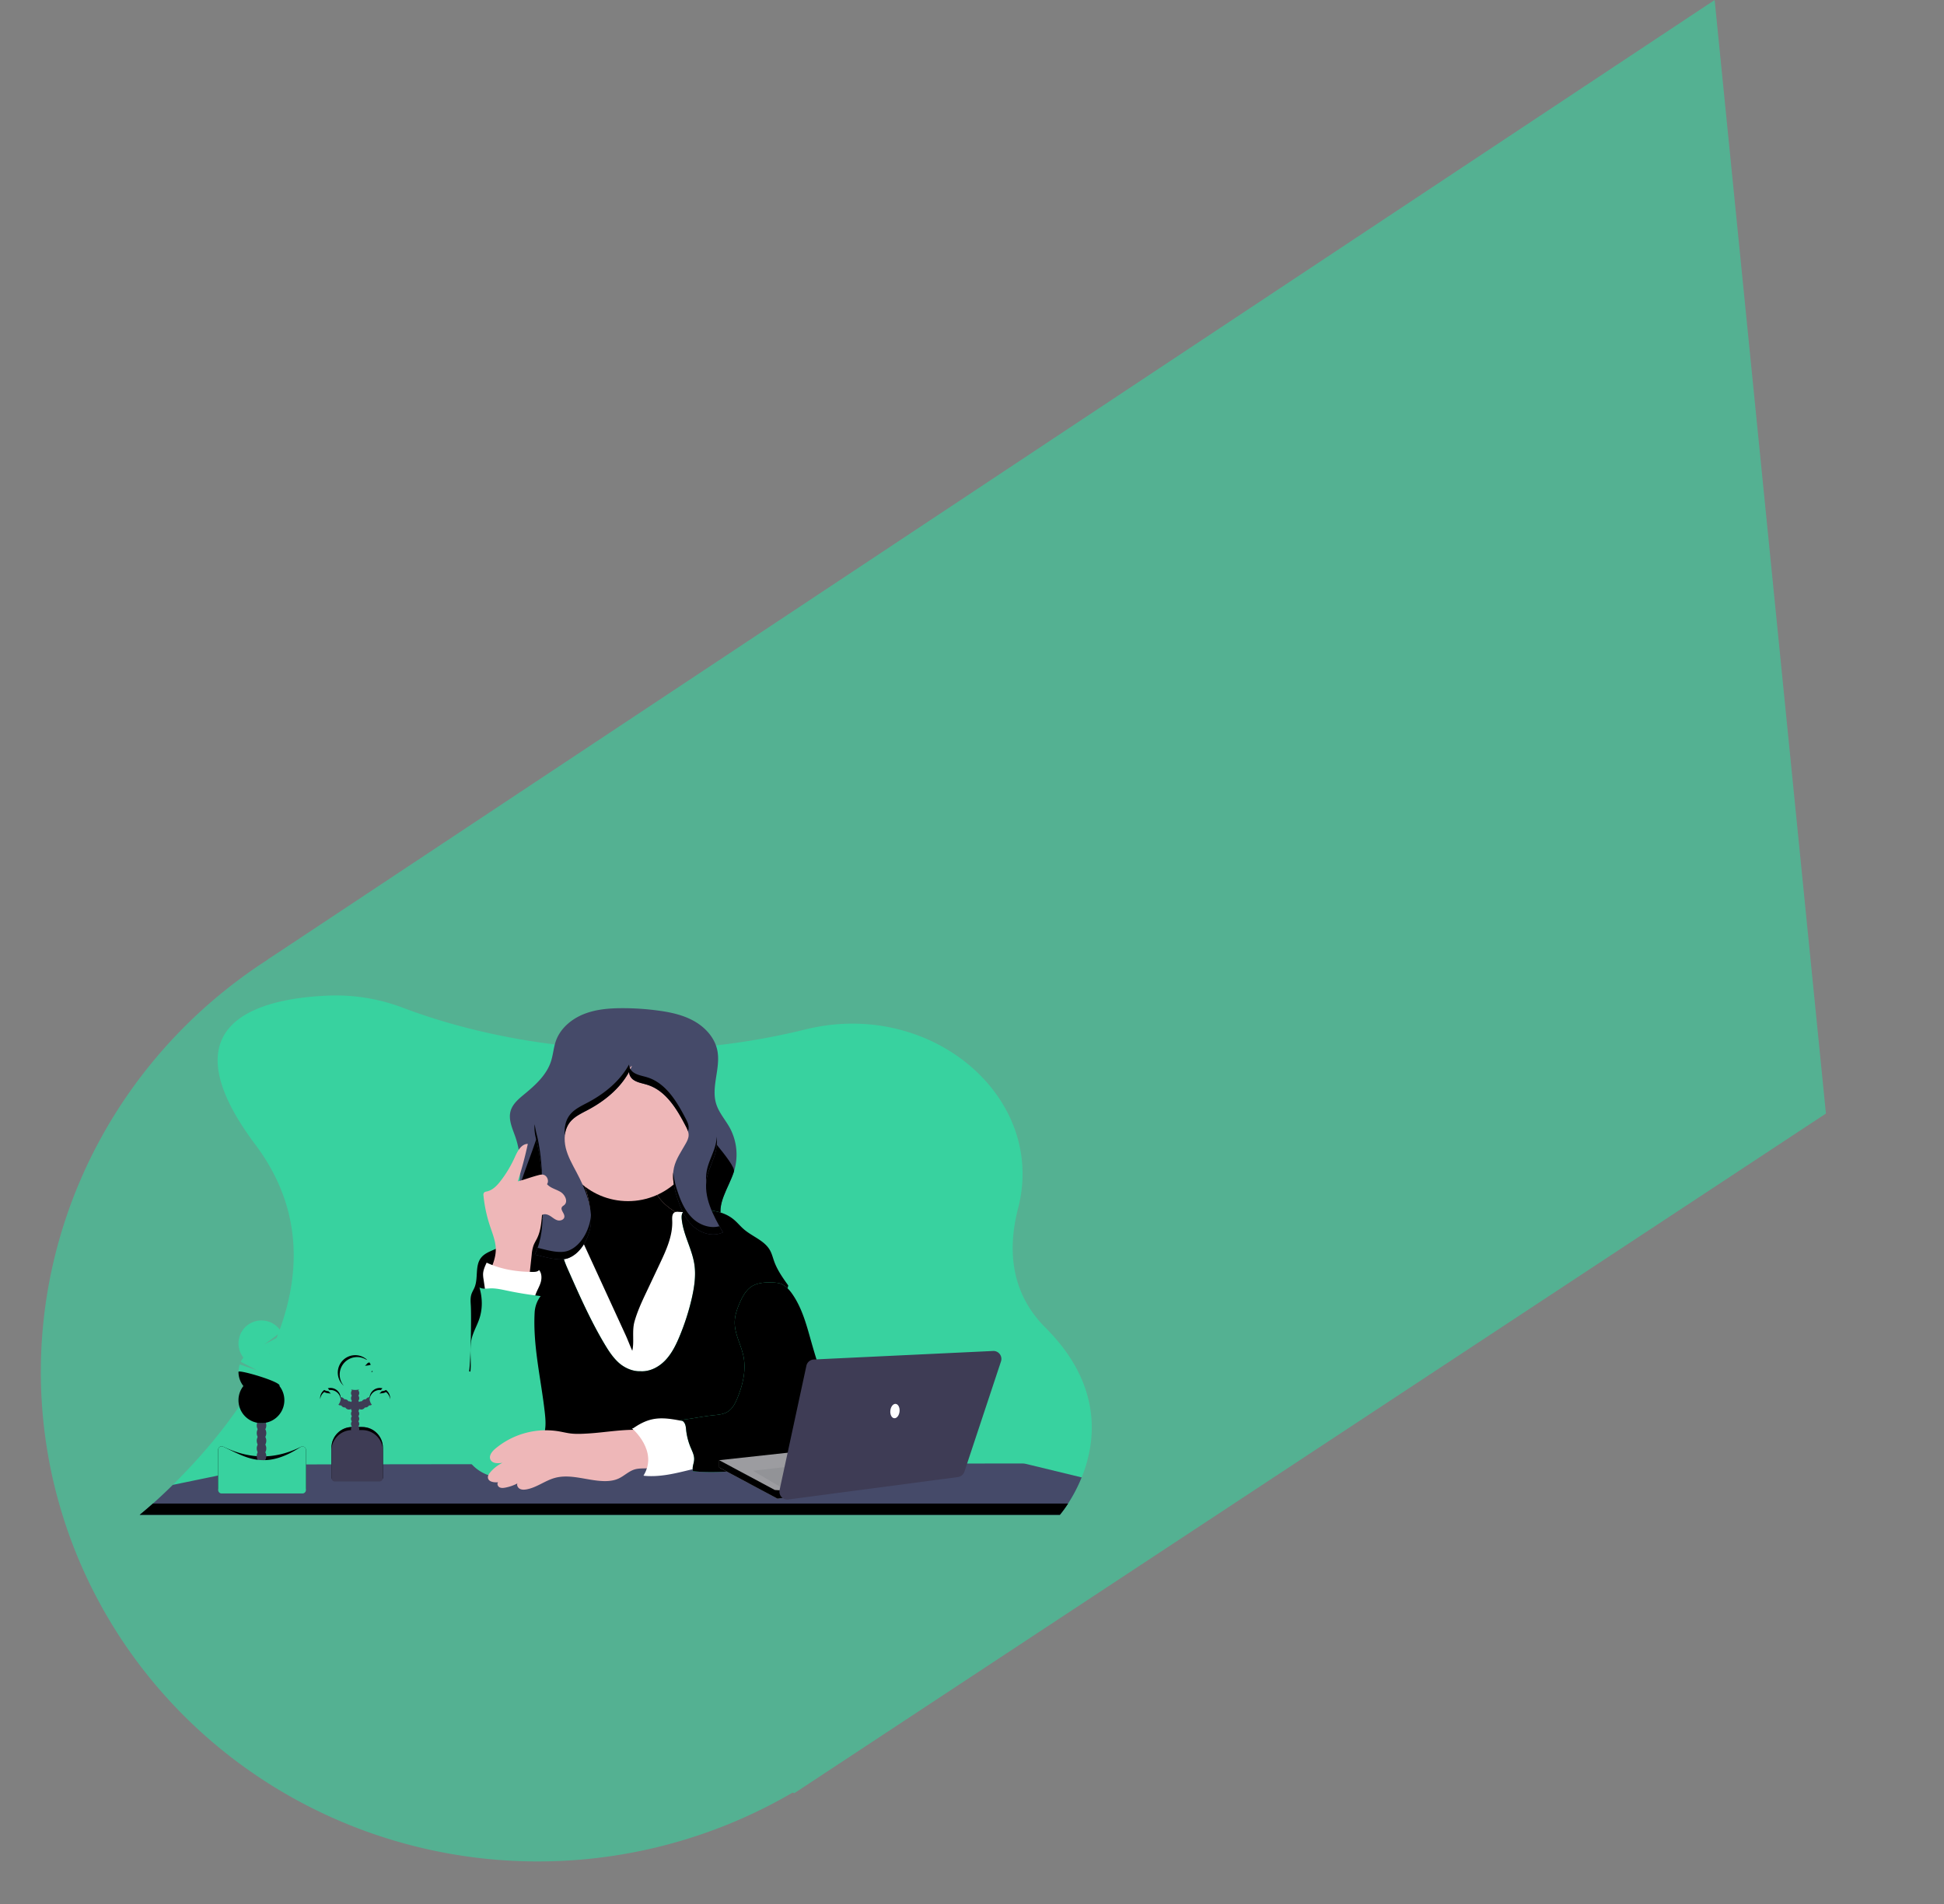 <svg xmlns="http://www.w3.org/2000/svg" width="1033.604" height="1012.599" viewBox="662.662 3220.742 1033.604 1012.599"><rect x="662.662" y="3220.742" width="1033.604" height="1012.599" fill="#808080" stroke="none"/><g data-name="Contact Illustration"><path d="m805 3731 769.32-510.258 59.17 592.164L1085 4174.333 908.667 4114 805 3731Z" fill="#54b192" fill-rule="evenodd" data-name="Path 255"/><path d="M685.405 3973.285a265 261-5 1 1 .009.1z" fill="#54b192" fill-rule="evenodd" data-name="Ellipse 57"/><g data-name="Illustration"><g data-name="Group 255" transform="translate(736.85 3750.112)" clip-path="url(&quot;#a&quot;)"><g data-name="Group 144"><g data-name="Group 143"><g data-name="Group 142" clip-path="url(&quot;#b&quot;)"><g data-name="Group 141"><path d="M500.931 256.295a83.006 83.006 0 0 1-7.224 13.894 59.755 59.755 0 0 1-4.377 6.019.322.322 0 0 1-.048.052H0l.066-.052c.44-.344 3.025-2.435 7.044-6.019a279.298 279.298 0 0 0 10.566-9.919c33.235-32.689 97.077-110.065 43.907-180.946C12.156 13.43 65.374 1.473 100.48.077a100.292 100.292 0 0 1 39.562 6.467c16.219 6.164 45.862 15.612 84.481 19.944a369.877 369.877 0 0 0 65.379 1.528c.603-.035 1.21-.08 1.822-.123a365.69 365.69 0 0 0 60.193-9.312c1.28-.312 2.544-.607 3.804-.902 65.876-15.242 126.605 36.704 111.42 95.408-5.613 21.714-4.187 44.858 14.529 63.582 30.642 30.563 26.93 60.664 19.261 79.626" fill="#38d29f" fill-rule="evenodd" data-name="Path 329"/></g></g></g></g><g data-name="Group 145"><path d="M500.931 256.295a83.002 83.002 0 0 1-7.224 13.894 59.755 59.755 0 0 1-4.376 6.019H.066c.44-.344 3.025-2.435 7.044-6.019a279.136 279.136 0 0 0 10.567-9.919l51.567-10.654a10.028 10.028 0 0 1 2.025-.207l54.975-.08h.058l27.23-.034h.061l22.982-.027H207.028l63.142-.088h27.168l10.844-.123h3.583l31.54-.044h14.917l36.43-.049h10.849l34.507-.048 29.128-.035c.811 0 1.62.096 2.408.286l29.387 7.128Z" fill="#454a69" fill-rule="evenodd" data-name="Path 330"/></g><g data-name="Group 149"><g data-name="Group 148"><g data-name="Group 147" transform="translate(.066 270.19)" clip-path="url(&quot;#c&quot;)"><g data-name="Group 146"><path d="M7.044 0h486.597a59.75 59.75 0 0 1-4.377 6.018H0C.431 5.653 3.016 3.562 7.044 0" fill-rule="evenodd" data-name="Path 331"/></g></g></g></g><g data-name="Group 150"><path d="m322.807 133.269-.978.189-44.184 8.488c-12.833 2.466-25.852 4.944-38.888 3.998-9.444-.687-18.266-3.487-27.34-5.944-5.13-1.391-10.566-1.946-12.305-7.687-2.4-7.924 1.505-19.657 2.425-27.688.881-7.88 1.4-15.959-.167-23.747a42.238 42.238 0 0 0-1.373-5.169c-1.572-4.662-4.042-9.51-2.708-14.242 1.052-3.756 4.262-6.437 7.264-8.92 5.882-4.843 11.887-10.271 14.22-17.531 1.145-3.522 1.361-7.313 2.594-10.808 2.337-6.648 8.21-11.619 14.744-14.252 6.533-2.632 13.718-3.191 20.767-3.191 6.224 0 12.44.413 18.61 1.237 6.727.88 13.516 2.329 19.428 5.666 5.913 3.337 10.897 8.805 12.275 15.47 1.95 9.427-3.465 19.464-.56 28.617 1.462 4.628 4.844 8.365 7.19 12.6a30.013 30.013 0 0 1 2.201 23.334c-2.808 8.704-9.685 17.51-6.163 25.95 2.24 5.366 7.964 8.232 11.953 12.485.355.382.687.763.995 1.145" fill="#454a69" fill-rule="evenodd" data-name="Path 332"/></g><g data-name="Group 154"><g data-name="Group 153"><g data-name="Group 152" transform="translate(198.343 60.186)" clip-path="url(&quot;#d&quot;)"><g data-name="Group 151"><path d="M123.486 71.974v1.298l-44.184 8.489c-12.834 2.465-25.852 4.944-38.888 3.997-9.444-.687-18.267-3.487-27.34-5.943-5.13-1.392-10.567-1.946-12.306-7.687-2.4-7.925 1.506-19.658 2.426-27.688C4.074 36.56 17.63 7.788 16.063 0L97.07 3.522c.545 4.301 21.955 25.892 20.621 30.017-2.809 8.704-9.685 17.51-6.163 25.949 2.245 5.367 7.968 8.233 11.957 12.486" fill-rule="evenodd" data-name="Path 333"/></g></g></g></g><g data-name="Group 155"><path d="M239.06 110.375c.48 2.725.736 5.724-.655 8.1-1.854 3.188-5.895 4.205-9.51 4.927l-12.547 2.51c-.854.172-1.761.365-2.4.95-.752.674-1.008 1.74-1.118 2.744-.506 4.543 1.1 9.02 2.567 13.348 2.963 8.766 5.45 17.716 9.197 26.174 3.746 8.457 8.889 16.532 16.228 22.184 7.339 5.653 17.051 8.665 26.037 6.455 7.828-1.924 14.247-7.45 19.78-13.31 4.566-4.842 8.837-10.125 11.051-16.408 1.528-4.314 2.025-8.91 2.505-13.463l2.228-20.939c.348-3.275.577-6.96-1.55-9.474-.933-1.105-2.201-1.84-3.496-2.523-4.816-2.558-9.888-4.67-14.37-7.753-4.481-3.082-8.457-7.326-9.817-12.591-.815-3.161-.67-6.604-2.056-9.55-1.55-3.301-4.843-5.538-8.365-6.52-3.522-.981-7.238-.85-10.866-.44-3.628.41-17.61 1.457-19.112 5.547-.805 2.202 2.536 6.926 3.329 9.092a63.49 63.49 0 0 1 2.94 10.94" fill="#eeb7b8" fill-rule="evenodd" data-name="Path 334"/></g><g data-name="Group 159"><g data-name="Group 158"><g data-name="Group 157" transform="translate(212.735 84.488)" clip-path="url(&quot;#e&quot;)"><g data-name="Group 156"><path d="M26.326 25.887c.48 2.725.735 5.724-.656 8.101-1.854 3.187-5.895 4.204-9.51 4.927L3.613 41.424c-.854.172-1.761.365-2.4.951-.752.674-1.008 1.739-1.118 2.743-.506 4.543 1.1 9.02 2.567 13.348 2.963 8.766 5.45 17.716 9.197 26.174 3.746 8.457 8.889 16.532 16.228 22.185 7.339 5.652 17.051 8.664 26.037 6.454 7.828-1.924 14.246-7.45 19.78-13.31 4.566-4.842 8.837-10.125 11.051-16.408 1.528-4.314 2.025-8.91 2.505-13.463l2.228-20.939c.348-3.275.577-6.96-1.55-9.474-.933-1.105-2.201-1.84-3.496-2.523-4.816-2.558-9.888-4.67-14.37-7.753-4.481-3.081-8.457-7.326-9.817-12.591-.815-3.161-.67-6.604-2.056-9.55-1.55-3.301-4.843-5.538-8.365-6.52-3.522-.981-7.238-.85-10.866-.44-3.628.41-17.61 1.457-19.112 5.547-.805 2.202 2.536 6.926 3.329 9.092a63.49 63.49 0 0 1 2.94 10.94" fill-rule="evenodd" data-name="Path 335"/></g></g></g></g><g data-name="Group 160"><path d="m269.258 158.249 7.357-15.576c3.447-7.3 6.97-14.97 6.604-23.03-.07-1.603-.088-3.606 1.32-4.333a3.78 3.78 0 0 1 1.933-.246 78.187 78.187 0 0 1 22.678 4.587c1.413.511 2.862 1.101 3.852 2.228.99 1.127 1.392 2.642 1.73 4.095a119.52 119.52 0 0 1 2.523 14.911c1.321 12.424.665 24.958 0 37.422L315.3 216.36c.011.54-.099 1.075-.32 1.567-.485.88-1.577 1.176-2.559 1.343-3.782.647-7.647.515-11.477.37-26.944-1.022-54.029-2.589-80.797.678.12-3.96.057-7.922-.19-11.887-1.06-17.122-5.498-33.825-9.857-50.414-2.54-9.686-5-20.252-.91-29.379a12.587 12.587 0 0 1 2.548-3.883c1.74-1.704 4.112-2.602 6.463-3.245a41.125 41.125 0 0 1 12.455-1.408l27.759 60.434c1.268 2.765 2.31 5.675 3.574 8.404 1.136-4.715-.228-10.24 1.136-15.351 1.47-5.306 3.787-10.382 6.133-15.339" fill="#fff" fill-rule="evenodd" data-name="Path 336"/></g><g data-name="Group 161"><path d="M266.357 199.831c4.966.313 9.791-2.232 13.208-5.829 3.416-3.596 5.67-8.158 7.576-12.767a125.917 125.917 0 0 0 6.512-20.3c1.32-5.9 2.258-12.006 1.347-17.985-1.26-8.255-5.93-15.757-6.727-24.069-.137-1.453-.049-3.152 1.118-4.028.722-.542 1.673-.617 2.571-.67 8.304-.493 17.426-.4 23.858 4.87 1.96 1.602 3.548 3.605 5.464 5.256 4.56 3.963 11.006 5.98 13.934 11.24 1.021 1.832 1.51 3.905 2.223 5.878 1.682 4.666 4.592 8.77 7.484 12.807-2.804 11.834-6.027 23.677-8.831 35.511-1.642 6.943-3.298 13.912-5.878 20.56-1.69 4.359-3.817 8.805-3.297 13.472.207 1.836.819 3.593 1.351 5.363a61.637 61.637 0 0 1 2.594 19.164l-125.624.308c6.018-8.629 7.784-19.213 7.172-29.713-.295-5.032-1.431-10.095-3.962-14.45-3.99-6.823-11.007-11.27-17.923-15.078-4.843-2.642-10.043 12.221-15.277 10.518.845-5.979 1.232-29.057.88-35.076-.114-1.972-.29-3.997.317-5.882.414-1.29 1.176-2.443 1.69-3.698 2.065-5.023.098-11.447 3.435-15.721 2.307-2.972 6.353-3.818 9.641-5.649 3.377-1.884 5.988-4.843 8.929-7.37a39.705 39.705 0 0 1 20.322-9.074 25.595 25.595 0 0 1 3.879 11.447c.224 2.558.061 5.151.418 7.696.489 3.447 1.915 6.683 3.328 9.87 5.887 13.292 11.795 26.623 19.253 39.104 2.109 3.522 4.403 7.044 7.458 9.787 3.055 2.743 7.454 4.702 11.557 4.508" fill="#38d29f" fill-rule="evenodd" data-name="Path 337"/></g><g data-name="Group 165"><g data-name="Group 164"><g data-name="Group 163" transform="translate(175.25 113.992)" clip-path="url(&quot;#f&quot;)"><g data-name="Group 162"><path d="M91.107 85.84c4.966.312 9.792-2.233 13.208-5.83 3.416-3.596 5.67-8.158 7.577-12.767a125.917 125.917 0 0 0 6.511-20.3c1.321-5.9 2.259-12.006 1.347-17.985-1.259-8.255-5.93-15.757-6.727-24.069-.136-1.453-.048-3.152 1.119-4.028.722-.542 1.673-.617 2.57-.67 8.304-.493 17.426-.4 23.858 4.87 1.96 1.602 3.549 3.605 5.464 5.256 4.561 3.963 11.006 5.98 13.934 11.24 1.022 1.832 1.51 3.905 2.223 5.878 1.682 4.666 4.592 8.77 7.485 12.807-2.805 11.834-6.027 23.677-8.832 35.511-1.642 6.943-3.297 13.912-5.877 20.56-1.69 4.359-3.817 8.805-3.298 13.472.207 1.836.82 3.593 1.352 5.363a61.637 61.637 0 0 1 2.593 19.164l-125.624.308c6.019-8.629 7.784-19.213 7.172-29.713-.295-5.032-1.43-10.095-3.962-14.45-3.989-6.823-11.007-11.27-17.923-15.078C10.434 72.737 5.235 87.601 0 85.897.845 79.918 1.233 56.84.88 50.82c-.114-1.972-.29-3.997.317-5.882.414-1.29 1.176-2.443 1.691-3.698 2.065-5.023.097-11.446 3.434-15.721 2.307-2.972 6.353-3.817 9.642-5.649 3.377-1.884 5.987-4.843 8.928-7.37a39.705 39.705 0 0 1 20.323-9.074 25.595 25.595 0 0 1 3.878 11.447c.225 2.558.062 5.151.419 7.696.488 3.447 1.915 6.683 3.328 9.87 5.886 13.292 11.794 26.623 19.252 39.104 2.11 3.522 4.403 7.044 7.458 9.787 3.056 2.743 7.454 4.702 11.557 4.509" fill-rule="evenodd" data-name="Path 338"/></g></g></g></g><g data-name="Group 166"><path d="M259.713 33.898c20.843 0 37.74 16.896 37.74 37.739 0 20.843-16.897 37.739-37.74 37.739-20.842 0-37.739-16.896-37.739-37.74 0-20.842 16.897-37.738 37.74-37.738" fill="#eeb7b8" fill-rule="evenodd" data-name="Path 339"/></g><g data-name="Group 167"><path d="M239.91 121.928c1.035-9.765-3.024-19.319-7.62-27.996-2.202-4.148-4.562-8.282-5.667-12.838-1.105-4.557-.788-9.717 2.039-13.464 2.404-3.187 6.216-4.908 9.743-6.78 9.954-5.283 19.054-13.049 23.43-23.435-2.474 1.348-1.831 5.367.353 7.141 2.183 1.775 5.16 2.118 7.845 2.963 9.791 3.082 15.664 12.847 20.375 21.97.77 1.487 1.554 3.06 1.546 4.737-.01 1.677-.775 3.165-1.577 4.591-2.324 4.139-5.168 8.114-6.225 12.741-1.21 5.284.066 10.84 1.726 16.022 1.761 5.512 4.099 11.068 8.325 15.021 4.227 3.954 10.782 5.917 15.982 3.364-5.191-8.924-10.567-18.896-8.541-29.013.977-4.843 3.605-9.246 4.724-14.062 2.13-9.188-1.418-18.64-4.9-27.41L291.06 29.305c-1.59-4.002-3.399-8.273-7.044-10.54-2.466-1.528-5.45-1.924-8.339-2.201-9.298-.828-18.931-.555-27.587 2.905-15.77 6.3-25.658 21.833-33.503 36.899-2.351 4.512-4.671 9.307-4.575 14.396.053 2.791.833 5.508 1.467 8.229 2.58 11.076 2.72 22.554 2.852 33.926.102 8.726-.352 16.95-4.169 24.897 5.23 1.039 12.816 3.843 17.994 1.791 6.749-2.668 10.905-10.887 11.754-17.68" fill="#454a69" fill-rule="evenodd" data-name="Path 340"/></g><g data-name="Group 175"><g data-name="Group 174"><g data-name="Group 173" transform="translate(209.989 36.72)" clip-path="url(&quot;#g&quot;)"><g data-name="Group 168"><path d="M4.32 76.015a133.79 133.79 0 0 0 0-3.76c-.131-11.372-.272-22.85-2.852-33.926A57.25 57.25 0 0 1 .12 31.778c-.091.758-.13 1.521-.12 2.285.054 2.791.833 5.508 1.467 8.228C4.035 53.302 4.193 64.71 4.32 76.015" fill-rule="evenodd" data-name="Path 341"/></g><g data-name="Group 169"><path d="M96.379 46.17c.578-2.572.77-5.216.572-7.845a24.434 24.434 0 0 1-.572 3.883c-1.118 4.843-3.747 9.205-4.724 14.062a23.328 23.328 0 0 0-.352 6.507c.07-.855.187-1.704.352-2.545.977-4.856 3.606-9.237 4.724-14.062" fill-rule="evenodd" data-name="Path 342"/></g><g data-name="Group 170"><path d="M81.621 35.485a6.35 6.35 0 0 0 .344-1.942c0-1.677-.775-3.249-1.545-4.737-4.711-9.122-10.567-18.878-20.376-21.969-2.685-.845-5.657-1.188-7.845-2.963A5.581 5.581 0 0 1 50.27 0C45.498 8.761 37.3 15.462 28.416 20.168c-3.522 1.871-7.339 3.593-9.743 6.78-2.258 2.994-2.914 6.89-2.523 10.659a13.473 13.473 0 0 1 2.523-6.696c2.404-3.188 6.217-4.91 9.743-6.78 8.885-4.707 17.082-11.407 21.855-20.169a5.581 5.581 0 0 0 1.928 3.875c2.201 1.76 5.16 2.117 7.845 2.963C69.836 13.88 75.71 23.646 80.42 32.769c.477.869.88 1.778 1.201 2.716" fill-rule="evenodd" data-name="Path 343"/></g><g data-name="Group 171"><path d="M84.215 81.92c-4.227-3.963-6.556-9.51-8.326-15.023a43.493 43.493 0 0 1-2.113-9.558c-.41 4.522.713 9.149 2.113 13.52 1.761 5.513 4.099 11.069 8.326 15.022 4.226 3.954 10.781 5.917 15.98 3.364a225.628 225.628 0 0 1-1.861-3.254c-4.83 1.36-10.377-.576-14.12-4.072" fill-rule="evenodd" data-name="Path 344"/></g><g data-name="Group 172"><path d="M29.922 81.245c-.85 6.794-5.006 15.013-11.773 17.699-4.697 1.862-11.385-.277-16.487-1.462a38.084 38.084 0 0 1-1.506 3.632c5.23 1.04 12.816 3.844 17.993 1.792 6.767-2.685 10.923-10.905 11.773-17.698.175-1.7.207-3.41.097-5.116-.027.383-.066.77-.097 1.153" fill-rule="evenodd" data-name="Path 345"/></g></g></g></g><g data-name="Group 176"><path d="M293.257 227.123c-6.802-1.079-13.706-3.16-20.45-1.76-3.91.81-7.485 2.755-10.734 5.106 1.788 1.43 3.874 2.708 5.01 4.698a18.5 18.5 0 0 1 1.576 4.345c.714 2.642 1.431 5.336 1.541 8.083.11 2.747-.44 5.61-2.078 7.824 8.576.845 16.889-1.268 25.254-3.333a6.913 6.913 0 0 0 2.672-1.079c1.32-1.039 1.708-2.888 1.717-4.574 0-3.011-.845-5.948-1.704-8.836-1.021-3.465-1.779-7.031-2.804-10.474" fill="#fff" fill-rule="evenodd" data-name="Path 346"/></g><g data-name="Group 177"><path d="M339.185 152.865c3.376.44 5.996 3.165 7.924 5.965 5.411 7.793 7.744 17.24 10.342 26.367a350.964 350.964 0 0 0 11.39 33.513 50.39 50.39 0 0 0 3.416 7.352c1.087 1.818 2.408 3.566 2.888 5.631 1.162 4.993-2.954 9.686-7.247 12.468a28.682 28.682 0 0 1-7.418 3.575c-2.562.766-5.235 1.057-7.89 1.347l-24.438 2.642c-11.249 1.224-22.599 2.448-33.852 1.268-.709-2.466.682-4.21.581-6.776-.07-1.836-.88-3.544-1.602-5.235a33.465 33.465 0 0 1-2.611-9.47c-.128-1.201-.172-2.434-.63-3.552-.458-1.119-1.44-2.122-2.641-2.202 6.604-.656 11.618-1.902 18.222-2.562 2.452-.247 5.001-.524 7.093-1.827 2.593-1.616 4.046-4.53 5.2-7.357 2.856-7 4.697-14.713 3.195-22.127-1.232-6.08-4.67-11.742-4.653-17.945 0-3.694 1.26-7.273 2.747-10.654 1.576-3.575 3.632-7.23 7.093-9.043 3.46-1.814 8.985-1.907 12.89-1.378" fill="#38d29f" fill-rule="evenodd" data-name="Path 347"/></g><g data-name="Group 181"><g data-name="Group 180"><g data-name="Group 179" transform="translate(287.397 152.584)" clip-path="url(&quot;#h&quot;)"><g data-name="Group 178"><path d="M51.788.28c3.376.441 5.996 3.166 7.924 5.966 5.411 7.793 7.745 17.24 10.342 26.368a350.964 350.964 0 0 0 11.39 33.512 50.39 50.39 0 0 0 3.416 7.352c1.087 1.819 2.408 3.566 2.888 5.631 1.162 4.993-2.954 9.686-7.247 12.468a28.682 28.682 0 0 1-7.418 3.575c-2.562.766-5.235 1.057-7.89 1.348L40.756 99.14c-11.249 1.224-22.599 2.448-33.852 1.268-.709-2.465.683-4.209.581-6.776-.07-1.835-.88-3.544-1.602-5.234a33.465 33.465 0 0 1-2.61-9.47c-.129-1.202-.173-2.435-.63-3.553-.458-1.118-1.44-2.122-2.642-2.201 6.604-.656 11.618-1.902 18.222-2.563 2.453-.246 5.002-.524 7.093-1.827 2.593-1.616 4.046-4.53 5.2-7.357 2.857-7 4.697-14.713 3.196-22.127-1.233-6.08-4.672-11.742-4.654-17.945 0-3.694 1.26-7.273 2.747-10.654 1.576-3.575 3.632-7.23 7.093-9.043C42.357-.155 47.883-.247 51.787.28" fill-rule="evenodd" data-name="Path 348"/></g></g></g></g><g data-name="Group 182"><path d="M186.146 147.146c1.598-3.795 3.223-7.714 3.267-11.83.048-4.451-1.761-8.678-3.144-12.904a74.632 74.632 0 0 1-3.394-15.933 2.2 2.2 0 0 1 .22-1.528c.365-.515 1.07-.62 1.69-.757 3.047-.696 5.35-3.157 7.252-5.635a61.781 61.781 0 0 0 7.422-12.398c1.458-3.245 3.43-7.203 6.987-7.234a201.844 201.844 0 0 1-5.318 19.922c3.72-.95 7.255-2.333 10.976-3.284a6.583 6.583 0 0 1 2.254-.3c2.228.234 3.592 3.25 2.298 5.077 1.818 2.13 4.843 2.703 7.22 4.165 2.378 1.461 4.086 5.08 1.973 6.916-.414.357-.938.608-1.238 1.065-1.021 1.577 1.48 3.386 1.273 5.253-.168 1.527-2.127 2.24-3.61 1.836-1.484-.405-2.642-1.515-3.963-2.33-1.32-.814-3.046-1.32-4.327-.475-.344 4.143-.714 8.365-2.505 12.138-.656 1.378-1.497 2.668-2.026 4.099a20.187 20.187 0 0 0-.933 4.812l-1.598 14.612c-7.625 1.528-14.463-.757-20.776-5.287" fill="#eeb7b8" fill-rule="evenodd" data-name="Path 349"/></g><g data-name="Group 183"><path d="m184.284 160.243-1.405-9.505a15.476 15.476 0 0 1-.224-2.342c0-2.201.968-4.301 1.906-6.305 7.77 3.628 16.17 4.918 24.743 4.923 1.131 0 2.421-.106 3.125-.991 1.458 1.677 1.502 4.376.881 6.507-.62 2.13-1.814 4.05-2.606 6.128-.401 1.053-.727 2.202-1.493 3.012-1.189 1.28-3.117 1.501-4.87 1.492a31.133 31.133 0 0 1-5.494-.524c-4.693-.871-9.87-3.236-14.563-2.395" fill="#fff" fill-rule="evenodd" data-name="Path 350"/></g><g data-name="Group 184"><path d="M213.266 159.856a194.364 194.364 0 0 1-17.976-2.906c-2.919-.612-5.864-1.294-8.84-1.175-1.937.079-4.02.466-5.724-.493 1.66 5.648 1.761 11.6-.224 17.143-1.176 3.302-2.967 6.38-3.83 9.778-1.797 7.11.669 14.864-1.576 21.846a5.524 5.524 0 0 1-1.356 2.43c-.687.63-1.625.956-2.259 1.638-.933 1.004-.99 2.514-.995 3.883l-.04 12.13c-.026 7.722.075 15.91 4.152 22.453 4.65 7.484 14.436 11.363 22.955 9.087a17.063 17.063 0 0 0 6.234-3.051c2.959-2.351 4.843-5.75 6.688-9.061 2.201-3.962 4.402-8.013 5.111-12.473.502-3.156.22-6.379-.14-9.553-1.99-17.61-6.31-35.071-5.38-52.748a15.987 15.987 0 0 1 3.2-8.928" fill="#38d29f" fill-rule="evenodd" data-name="Path 351"/></g><g data-name="Group 185"><path d="M238.475 232.939c-3.06.176-6.141.352-9.188 0-2.201-.264-4.35-.806-6.533-1.176a41.873 41.873 0 0 0-33.72 9.37c-1.69 1.443-3.399 3.658-2.465 5.679 1.003 2.174 4.072 2.113 6.436 1.708a19.372 19.372 0 0 0-6.604 5.164c-.66.806-1.285 1.761-1.158 2.804.269 2.18 3.228 2.576 5.416 2.387-.714.766-.234 2.122.673 2.641.907.52 2.034.414 3.06.225a22.674 22.674 0 0 0 6.498-2.25c-.414 1.079.304 2.342 1.321 2.88 1.017.536 2.254.497 3.394.312 5.38-.88 9.871-4.623 15.119-6.093 8.391-2.347 17.17 1.395 25.892 1.66 2.73.083 5.53-.194 8.017-1.321 3.05-1.387 5.512-3.99 8.734-4.914 3.58-1.021 7.687.154 10.963-1.611 2.382-1.281.233-11.156-.374-13.058-1.114-3.478-2.232-5.785-5.944-6.137-9.39-.92-20.076 1.184-29.537 1.73" fill="#eeb7b8" fill-rule="evenodd" data-name="Path 352"/></g><g data-name="Group 186"><path d="M261.901 230.245s14.216 12.032 6.014 25.16l15.85-5.472v-11.486c0-.546-6.019-8.748-6.019-8.748l-7.11-1.097-8.735 1.643Z" fill="#fff" fill-rule="evenodd" data-name="Path 353"/></g><g data-name="Group 187"><path d="M113.054 229.5h5.332c6.078 0 11.006 4.928 11.006 11.007v16.338h-27.344v-16.338c0-6.079 4.928-11.006 11.006-11.006Z" fill="#3e3c55" fill-rule="evenodd" data-name="Path 354"/></g><g data-name="Group 191"><g data-name="Group 190"><g data-name="Group 189" transform="translate(102.048 229.5)" clip-path="url(&quot;#i&quot;)"><g data-name="Group 188"><path d="M11.006 0h5.332c6.079 0 11.007 4.928 11.007 11.006v16.339H0V11.006C0 4.928 4.928 0 11.006 0Z" fill-rule="evenodd" data-name="Path 355"/></g></g></g></g><g data-name="Group 192"><path d="M114.626 231.138a2.188 2.188 0 1 1 0 4.376 2.188 2.188 0 0 1 0-4.376" fill="#3e3c55" fill-rule="evenodd" data-name="Path 356"/></g><g data-name="Group 193"><path d="M114.626 228.404a2.188 2.188 0 1 1 0 4.376 2.188 2.188 0 0 1 0-4.376" fill="#3e3c55" fill-rule="evenodd" data-name="Path 357"/></g><g data-name="Group 194"><path d="M114.626 225.67a2.188 2.188 0 1 1 0 4.376 2.188 2.188 0 0 1 0-4.376" fill="#3e3c55" fill-rule="evenodd" data-name="Path 358"/></g><g data-name="Group 195"><path d="M114.626 222.936a2.188 2.188 0 1 1 0 4.376 2.188 2.188 0 0 1 0-4.376" fill="#3e3c55" fill-rule="evenodd" data-name="Path 359"/></g><g data-name="Group 196"><path d="M114.626 220.202a2.188 2.188 0 1 1 0 4.376 2.188 2.188 0 0 1 0-4.376" fill="#3e3c55" fill-rule="evenodd" data-name="Path 360"/></g><g data-name="Group 197"><path d="M114.626 217.468a2.188 2.188 0 1 1 0 4.376 2.188 2.188 0 0 1 0-4.376" fill="#3e3c55" fill-rule="evenodd" data-name="Path 361"/></g><g data-name="Group 198"><path d="M114.626 214.73a2.188 2.188 0 1 1 0 4.376 2.188 2.188 0 0 1 0-4.376" fill="#3e3c55" fill-rule="evenodd" data-name="Path 362"/></g><g data-name="Group 199"><path d="M117.91 215.826a2.188 2.188 0 1 1 0 4.376 2.188 2.188 0 0 1 0-4.376" fill="#3e3c55" fill-rule="evenodd" data-name="Path 363"/></g><g data-name="Group 200"><path d="M120.098 214.73a2.188 2.188 0 1 1 0 4.376 2.188 2.188 0 0 1 0-4.376" fill="#3e3c55" fill-rule="evenodd" data-name="Path 364"/></g><g data-name="Group 201"><path d="M122.286 213.638a2.188 2.188 0 1 1 0 4.376 2.188 2.188 0 0 1 0-4.376" fill="#3e3c55" fill-rule="evenodd" data-name="Path 365"/></g><g data-name="Group 202"><path d="M114.626 211.996a2.188 2.188 0 1 1 0 4.376 2.188 2.188 0 0 1 0-4.376" fill="#3e3c55" fill-rule="evenodd" data-name="Path 366"/></g><g data-name="Group 203"><path d="M114.626 209.262a2.188 2.188 0 1 1 0 4.376 2.188 2.188 0 0 1 0-4.376" fill="#3e3c55" fill-rule="evenodd" data-name="Path 367"/></g><g data-name="Group 204"><path d="M114.626 206.528a2.188 2.188 0 1 1 0 4.376 2.188 2.188 0 0 1 0-4.376" fill="#3e3c55" fill-rule="evenodd" data-name="Path 368"/></g><g data-name="Group 205"><path d="M114.626 203.794a2.188 2.188 0 1 1 0 4.376 2.188 2.188 0 0 1 0-4.376" fill="#3e3c55" fill-rule="evenodd" data-name="Path 369"/></g><g data-name="Group 206"><path d="M123.713 198.925c-.546.079-1.092.136-1.638.171.508-.443.979-.926 1.409-1.444a9.252 9.252 0 0 0-1.32-2.567 4.5 4.5 0 0 1-1.762.555c-.541.08-1.087.137-1.633.176.717-.585 1.387-1.466 2.091-2.201a9.29 9.29 0 1 0 2.91 5.274l-.057.036Z" fill="#38d29f" fill-rule="evenodd" data-name="Path 370"/></g><g data-name="Group 207"><path d="M131.008 209.795a4.245 4.245 0 0 1-1.84.611c-.542.08-1.088.141-1.634.177.58-.52 1.122-1.083 1.62-1.682a5.477 5.477 0 1 0 1.854.88Z" fill="#38d29f" fill-rule="evenodd" data-name="Path 371"/></g><g data-name="Group 208"><path d="M111.346 215.826a2.188 2.188 0 1 1 0 4.376 2.188 2.188 0 0 1 0-4.376" fill="#3e3c55" fill-rule="evenodd" data-name="Path 372"/></g><g data-name="Group 209"><path d="M109.158 214.73a2.188 2.188 0 1 1 0 4.376 2.188 2.188 0 0 1 0-4.376" fill="#3e3c55" fill-rule="evenodd" data-name="Path 373"/></g><g data-name="Group 210"><path d="M106.97 213.638a2.188 2.188 0 1 1 0 4.376 2.188 2.188 0 0 1 0-4.376" fill="#3e3c55" fill-rule="evenodd" data-name="Path 374"/></g><g data-name="Group 211"><path d="M98.248 209.795a4.245 4.245 0 0 0 1.84.611c.542.08 1.088.141 1.634.177a15.59 15.59 0 0 1-1.62-1.682 5.477 5.477 0 1 1-1.854.88Z" fill="#38d29f" fill-rule="evenodd" data-name="Path 375"/></g><g data-name="Group 212"><path d="M113.054 231.12h5.332c6.078 0 11.006 4.929 11.006 11.007v14.471a1.867 1.867 0 0 1-1.867 1.867h-23.624a1.867 1.867 0 0 1-1.867-1.867v-14.47c0-6.08 4.928-11.007 11.007-11.007Z" fill="#3e3c55" fill-rule="evenodd" data-name="Path 376"/></g><g data-name="Group 218"><g data-name="Group 217"><g data-name="Group 216" transform="translate(105.409 191.287)" clip-path="url(&quot;#j&quot;)"><g data-name="Group 213"><path d="M18.454 8.236c-.222.237-.457.46-.705.67.251 0 .498-.04.749-.067a9.037 9.037 0 0 0-.044-.603" fill-rule="evenodd" data-name="Path 377"/></g><g data-name="Group 214"><path d="M14.465 5.62c.55-.034 1.092-.092 1.638-.17.49-.063.968-.193 1.422-.388a9.634 9.634 0 0 0-.766-1.264c-.274.167-.57.293-.88.374-.433.52-.905 1.005-1.414 1.449" fill-rule="evenodd" data-name="Path 378"/></g><g data-name="Group 215"><path d="M1.015 10.318A9.28 9.28 0 0 1 15.324 2.5l.14-.15a9.29 9.29 0 0 0-13.114.765 9.29 9.29 0 0 0 .867 13.205 9.245 9.245 0 0 1-2.202-6" fill-rule="evenodd" data-name="Path 379"/></g></g></g></g><g data-name="Group 223"><g data-name="Group 222"><g data-name="Group 221" transform="translate(122.286 208.715)" clip-path="url(&quot;#k&quot;)"><g data-name="Group 219"><path d="M5.248 2.96a20.33 20.33 0 0 0 1.633-.172 4.249 4.249 0 0 0 1.84-.616 5.471 5.471 0 0 1 2.202 3.874c.021-.191.032-.384.03-.577a5.45 5.45 0 0 0-2.2-4.402 4.245 4.245 0 0 1-1.84.612l-.441.057c-.376.439-.785.848-1.224 1.224" fill-rule="evenodd" data-name="Path 380"/></g><g data-name="Group 220"><path d="M5.468 1.093c.183.002.365.016.546.04.286-.304.568-.63.854-.947A5.46 5.46 0 0 0 0 5.47c0 .185 0 .366.026.546a5.468 5.468 0 0 1 5.442-4.922" fill-rule="evenodd" data-name="Path 381"/></g></g></g></g><g data-name="Group 228"><g data-name="Group 227"><g data-name="Group 226" transform="translate(96.016 208.715)" clip-path="url(&quot;#l&quot;)"><g data-name="Group 224"><path d="M5.706 2.96a20.33 20.33 0 0 1-1.634-.172 4.249 4.249 0 0 1-1.84-.616A5.471 5.471 0 0 0 .031 6.046 4.948 4.948 0 0 1 0 5.47a5.45 5.45 0 0 1 2.201-4.402 4.245 4.245 0 0 0 1.84.612l.44.057c.374.441.784.85 1.225 1.224" fill-rule="evenodd" data-name="Path 382"/></g><g data-name="Group 225"><path d="M5.486 1.093a4.606 4.606 0 0 0-.55.04c-.282-.304-.564-.63-.85-.947a5.46 5.46 0 0 1 6.868 5.283c0 .185 0 .366-.027.546a5.468 5.468 0 0 0-5.441-4.922" fill-rule="evenodd" data-name="Path 383"/></g></g></g></g><g data-name="Group 229"><path d="M86.665 263.757H43.652a1.827 1.827 0 0 1-1.827-1.827v-20.358a1.827 1.827 0 0 1 2.61-1.65c12.358 5.864 25.672 7.876 41.385.092a1.831 1.831 0 0 1 2.641 1.633V261.9a1.827 1.827 0 0 1-1.796 1.858Z" fill="#38d29f" fill-rule="evenodd" data-name="Path 384"/></g><g data-name="Group 233"><g data-name="Group 232"><g data-name="Group 231" transform="translate(41.825 239.745)" clip-path="url(&quot;#m&quot;)"><g data-name="Group 230"><path d="M44.84 24.012H1.827A1.827 1.827 0 0 1 0 22.185V1.828A1.827 1.827 0 0 1 2.61.177C14.97 6.04 28.283 8.053 43.996.269a1.831 1.831 0 0 1 2.642 1.633v20.252a1.827 1.827 0 0 1-1.796 1.858Z" fill-rule="evenodd" data-name="Path 385"/></g></g></g></g><g data-name="Group 234"><path d="M64.859 241.616c1.405 0 2.545 1.492 2.545 3.333 0 1.84-1.14 3.333-2.545 3.333s-2.545-1.492-2.545-3.333c0-1.84 1.14-3.333 2.545-3.333" fill="#3e3c55" fill-rule="evenodd" data-name="Path 386"/></g><g data-name="Group 235"><path d="M64.859 237.544c1.405 0 2.545 1.492 2.545 3.333 0 1.84-1.14 3.333-2.545 3.333s-2.545-1.492-2.545-3.333c0-1.84 1.14-3.333 2.545-3.333" fill="#3e3c55" fill-rule="evenodd" data-name="Path 387"/></g><g data-name="Group 236"><path d="M64.859 233.467c1.405 0 2.545 1.492 2.545 3.333 0 1.84-1.14 3.333-2.545 3.333s-2.545-1.492-2.545-3.333c0-1.84 1.14-3.333 2.545-3.333" fill="#3e3c55" fill-rule="evenodd" data-name="Path 388"/></g><g data-name="Group 237"><path d="M64.859 229.395c1.405 0 2.545 1.492 2.545 3.333 0 1.84-1.14 3.332-2.545 3.332s-2.545-1.492-2.545-3.332c0-1.841 1.14-3.333 2.545-3.333" fill="#3e3c55" fill-rule="evenodd" data-name="Path 389"/></g><g data-name="Group 238"><path d="M64.859 225.318c1.405 0 2.545 1.492 2.545 3.333 0 1.84-1.14 3.333-2.545 3.333s-2.545-1.492-2.545-3.333c0-1.84 1.14-3.333 2.545-3.333" fill="#3e3c55" fill-rule="evenodd" data-name="Path 390"/></g><g data-name="Group 239"><path d="M64.859 221.241c1.405 0 2.545 1.492 2.545 3.333 0 1.84-1.14 3.333-2.545 3.333s-2.545-1.492-2.545-3.333c0-1.84 1.14-3.333 2.545-3.333" fill="#3e3c55" fill-rule="evenodd" data-name="Path 391"/></g><g data-name="Group 240"><path d="M64.859 217.169c1.405 0 2.545 1.492 2.545 3.333 0 1.84-1.14 3.332-2.545 3.332s-2.545-1.492-2.545-3.332c0-1.841 1.14-3.333 2.545-3.333" fill="#3e3c55" fill-rule="evenodd" data-name="Path 392"/></g><g data-name="Group 241"><path d="M74.404 192.616c.345-.445.662-.91.946-1.396l-6.692-1.1 7.238.052a12.199 12.199 0 0 0 .234-9.686l-9.708 5.037 8.955-6.604c-3.373-5.832-10.835-7.827-16.668-4.454-5.833 3.373-7.827 10.835-4.455 16.668.29.5.615.98.972 1.434a11.939 11.939 0 0 0-1.391 2.223l8.682 4.562-9.246-3.126a12.214 12.214 0 0 0 1.968 11.446c-4.165 5.296-3.249 12.966 2.047 17.131 5.296 4.166 12.966 3.25 17.131-2.046a12.199 12.199 0 0 0 0-15.085 12.2 12.2 0 0 0 0-15.083Z" fill="#38d29f" fill-rule="evenodd" data-name="Path 393"/></g><g data-name="Group 245"><g data-name="Group 244"><g data-name="Group 243" transform="translate(52.606 199.978)" clip-path="url(&quot;#n&quot;)"><g data-name="Group 242"><path d="M0 .18A12.146 12.146 0 0 0 2.611 7.72c-4.165 5.296-3.249 12.966 2.047 17.131 5.296 4.165 12.966 3.25 17.13-2.047a12.199 12.199 0 0 0 0-15.084C23.423 5.648 0-1.189 0 .18" fill-rule="evenodd" data-name="Path 394"/></g></g></g></g><g data-name="Group 246"><path d="M86.665 264.836H43.652a1.827 1.827 0 0 1-1.827-1.827v-21.437a1.827 1.827 0 0 1 2.61-1.65c12.358 5.864 22.159 12.7 41.385.092 1.14-.749 2.641.273 2.641 1.633V263c.005 1-.796 1.819-1.796 1.836" fill="#38d29f" fill-rule="evenodd" data-name="Path 395"/></g><g data-name="Group 247"><path d="m405.844 258.773-63.459 8.396-3.174.418-31.025-16.571v-3.879l96.954-10.575.704 22.211Z" fill="#9c9ca0" fill-rule="evenodd" data-name="Path 396"/></g><g data-name="Group 248"><path d="m326.166 252.777 68.746-8.105-.704 12.693-53.549 3.927-14.493-8.515Z" fill="#929397" fill-rule="evenodd" data-name="Path 397"/></g><g data-name="Group 252"><g data-name="Group 251"><g data-name="Group 250" transform="translate(308.181 247.137)" clip-path="url(&quot;#o&quot;)"><g data-name="Group 249"><path d="M34.204 15.863v4.164l-3.175.44L0 3.88V0l29.616 15.85s3.883.365 4.588.013" fill-rule="evenodd" data-name="Path 398"/></g></g></g></g><g data-name="Group 253"><path d="m354.567 196.895-14.247 66.06a4.218 4.218 0 0 0 4.676 5.077l90.134-11.931a4.217 4.217 0 0 0 3.452-2.853l19.446-58.642a4.226 4.226 0 0 0-4.209-5.548l-95.325 4.526a4.226 4.226 0 0 0-3.927 3.31" fill="#3e3c55" fill-rule="evenodd" data-name="Path 399"/></g><g data-name="Group 254"><path d="M399.2 220.751c.22-2.104 1.495-3.694 2.847-3.552 1.352.143 2.268 1.963 2.047 4.067-.22 2.104-1.496 3.694-2.848 3.552-1.351-.142-2.268-1.963-2.047-4.067" fill="#fff" fill-rule="evenodd" data-name="Path 400"/></g></g></g></g><defs><clipPath id="b"><path d="M0 0h506.294v276.26H0V0z" data-name="Rectangle 112"/></clipPath><clipPath id="c"><path d="M0 0h493.64v6.018H0V0z" data-name="Rectangle 113"/></clipPath><clipPath id="d"><path d="M0 0h123.486v85.965H0V0z" data-name="Rectangle 114"/></clipPath><clipPath id="e"><path d="M0 0h89.914v114.007H0V0z" data-name="Rectangle 115"/></clipPath><clipPath id="f"><path d="M0 0h169.676v134.62H0V0z" data-name="Rectangle 116"/></clipPath><clipPath id="g"><path d="M0 0h100.196v103.638H0V0z" data-name="Rectangle 117"/></clipPath><clipPath id="h"><path d="M0 0h87.947v100.888H0V0z" data-name="Rectangle 118"/></clipPath><clipPath id="i"><path d="M0 0h27.345v27.345H0V0z" data-name="Rectangle 119"/></clipPath><clipPath id="j"><path d="M0 0h18.498v16.32H0V0z" data-name="Rectangle 120"/></clipPath><clipPath id="k"><path d="M0 0h10.954v6.046H0V0z" data-name="Rectangle 121"/></clipPath><clipPath id="l"><path d="M0 0h10.954v6.046H0V0z" data-name="Rectangle 122"/></clipPath><clipPath id="m"><path d="M0 0h46.637v24.012H0V0z" data-name="Rectangle 123"/></clipPath><clipPath id="n"><path d="M0 0h24.4v27.463H0V0z" data-name="Rectangle 124"/></clipPath><clipPath id="o"><path d="M0 0h34.204v20.468H0V0z" data-name="Rectangle 125"/></clipPath><clipPath id="a"><path d="M0-627.495h506.295v276.26H0v-276.26Z" data-name="Path 401" transform="translate(0 627.495)"/></clipPath></defs></svg>